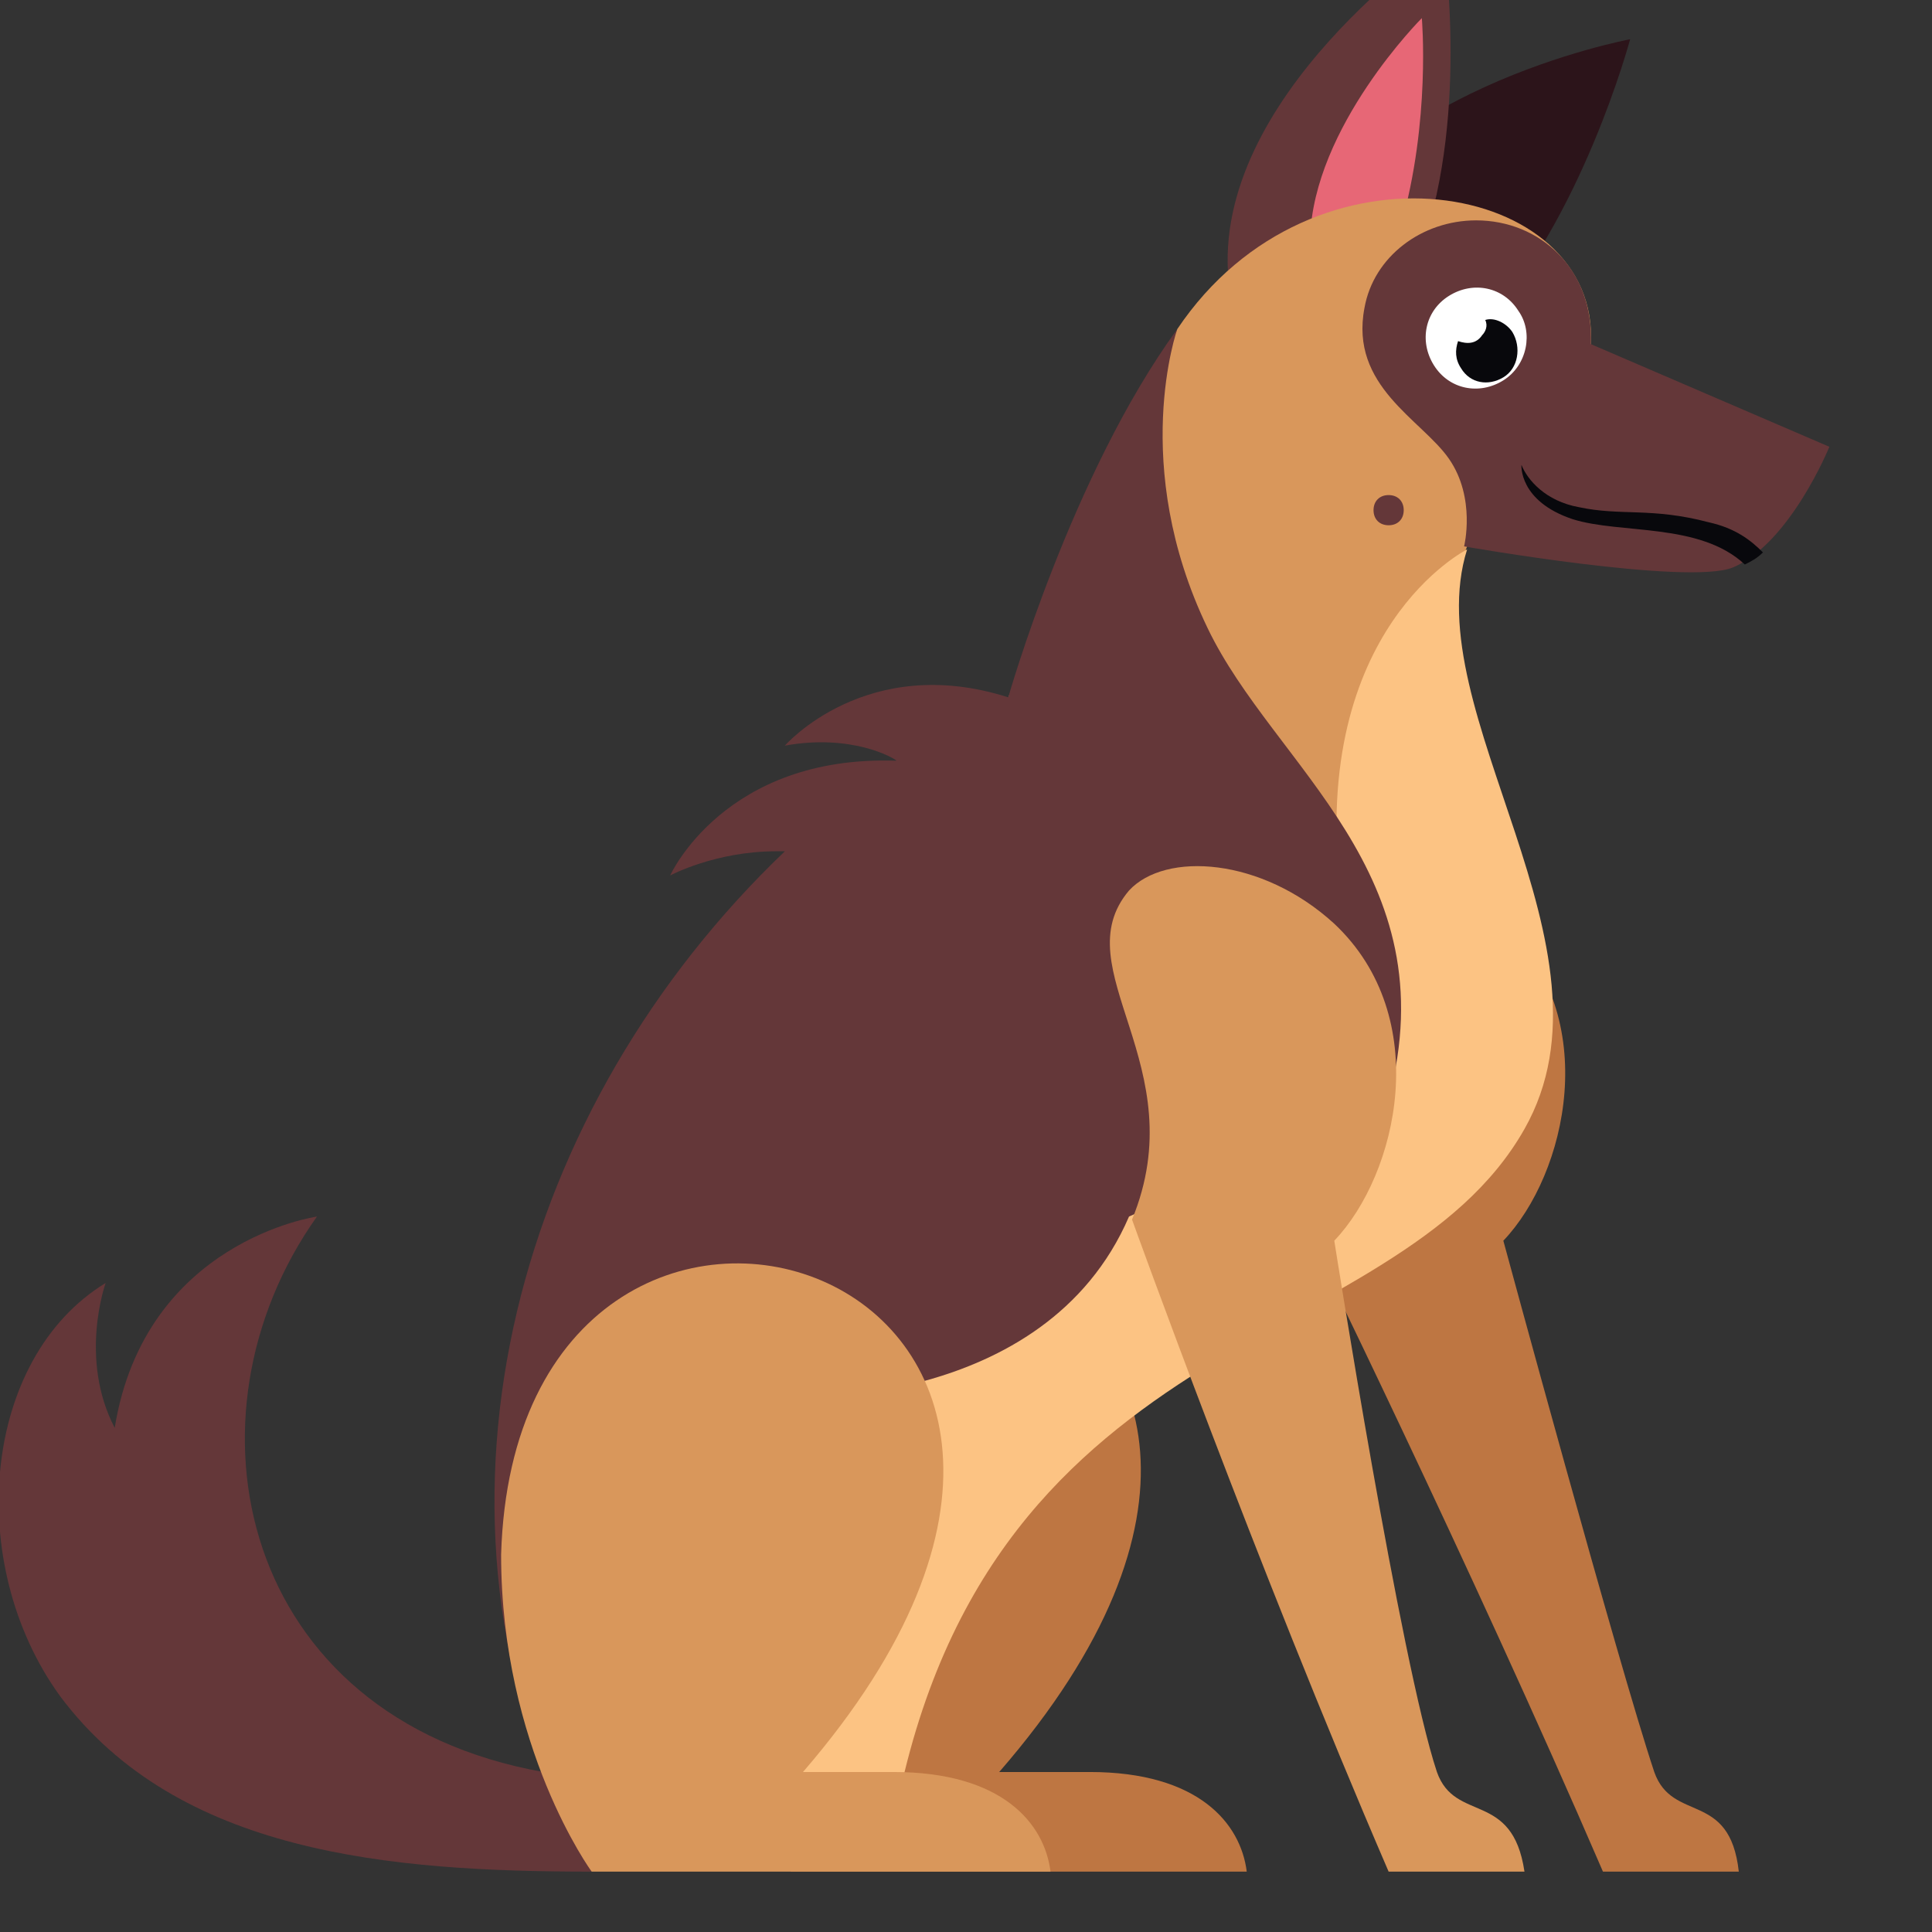 <svg width="64" height="64" viewBox="0 0 64 64" fill="none" xmlns="http://www.w3.org/2000/svg">
<rect x="0" y="0" width="64" height="64" fill="#333333" stroke="none"/>
<g clip-path="url(#clip0_181_10217)">
<path d="M54.8 58.7C53.6 55.1 49.8 41.1 49.8 41.1C51.9 38.9 53.1 33.7 49.8 30.6C47.4 28.4 44.2 28.2 43 29.5C40.8 32.1 45.2 35.3 43.1 40.4C43.1 40.4 48.7 51.8 53.1 62H57.6C57.3 59.3 55.4 60.4 54.8 58.7Z" fill="#BE7642"/>
<path d="M33.1 58.7H36.1C39.7 58.7 41.1 60.4 41.3 62H26.2C26.2 62 23.2 57.9 23.2 51.5C23.6 34.5 47.7 41.9 33.1 58.7Z" fill="#BE7642"/>
<path d="M49.1 10.8C49.1 10.8 42.3 10.8 42.9 8.8C44.9 3 54 1.3 54 1.3C54 1.3 52.4 7.3 49.1 10.8Z" fill="#2C141A"/>
<path d="M47.1 8.2C47.1 8.2 40.9 11.4 40.7 9.3C40.1 3.2 47.8 -2 47.8 -2C47.8 -2 48.7 3.6 47.1 8.2Z" fill="#643739"/>
<path d="M47.1 0.6C47.1 0.6 43.5 4.2 43.4 7.9C44.2 7.8 45.4 8 46.4 7.5C47.4 4 47.1 0.6 47.1 0.6Z" fill="#E76776"/>
<path d="M10.5 40.3C10.5 40.3 4.8 41.1 3.8 47.3C2.6 45 3.5 42.5 3.5 42.5C-0.6 45 -1.2 51.8 2 56.2C5.9 61.4 12.9 62 19.6 62L18 58.7C7.9 56.9 5.8 46.9 10.5 40.3Z" fill="#643739"/>
<path d="M39 10.9L33.4 23.1L44.4 29.4L48.6 18.1L52.7 11.4C53 6 43.5 4.2 39 10.9Z" fill="#D9975B"/>
<path d="M48.6 18.2C48.6 18.2 43.4 20.8 44.4 29.5L31.2 28.2L24.6 61H29.5C32.3 43.8 46.2 45 50.5 37.4C53.9 31.4 46.9 23.6 48.6 18.2Z" fill="#FCC383"/>
<path d="M40 20.8C37.4 15.4 39 10.9 39 10.9C35.5 15.7 33.4 23.1 33.4 23.1C28.7 21.6 26 24.7 26 24.7C28.2 24.3 29.6 25.1 29.7 25.2C24 25 22.2 29 22.2 29C22.2 29 23.7 28.2 25.7 28.2H26C17.2 36.6 13.5 49.6 18.9 60.8L26 46.3C26 46.3 34.6 46.8 37.4 40.3L46 36.4C48 28.9 42.2 25.4 40 20.8Z" fill="#643739"/>
<path d="M26.6 58.7H29.6C33.2 58.7 34.6 60.4 34.8 62H19.6C19.6 62 16.6 57.9 16.6 51.5C17.1 34.5 41.1 41.9 26.6 58.7Z" fill="#D9975B"/>
<path d="M47.6 58.7C46.4 55.1 44.2 41.1 44.2 41.1C46.3 38.9 47.5 33.7 44.2 30.6C41.8 28.4 38.6 28.2 37.4 29.5C35.2 32.1 39.6 35.3 37.5 40.4C37.5 40.4 41.6 51.8 46 62H50.5C50.1 59.3 48.2 60.4 47.6 58.7Z" fill="#D9975B"/>
<path d="M52.7 11.4C52.8 8.9 51 7.3 48.9 7.3C47.1 7.3 45.5 8.5 45.2 10.2C44.7 12.8 47.1 13.9 48 15.2C48.9 16.5 48.5 18.1 48.5 18.1C48.5 18.1 55.9 19.4 57.4 18.8C59.3 18 60.6 14.8 60.6 14.8L52.7 11.4Z" fill="#643739"/>
<path d="M49.8 12.6C49 13.1 48 12.9 47.5 12.1C47 11.3 47.2 10.3 48 9.8C48.8 9.3 49.8 9.5 50.3 10.3C50.8 11 50.6 12.1 49.8 12.6Z" fill="white"/>
<path d="M50.1 11C49.9 10.7 49.5 10.5 49.2 10.6C49.3 10.8 49.2 11 49.1 11.1C48.9 11.4 48.6 11.4 48.3 11.3C48.2 11.6 48.2 11.9 48.4 12.2C48.7 12.7 49.3 12.8 49.8 12.5C50.3 12.2 50.4 11.5 50.1 11Z" fill="#08080C"/>
<path d="M58.4 18.3C58 17.9 57.5 17.5 56.6 17.3C54.7 16.8 53.7 17.1 52.3 16.8C51.2 16.6 50.6 15.9 50.4 15.4C50.4 15.4 50.3 16.6 52.1 17.2C53.7 17.7 56.3 17.3 57.8 18.7C58 18.6 58.2 18.5 58.4 18.3Z" fill="#08080C"/>
<path d="M46.5 16.9C46.5 17.2 46.3 17.4 46 17.4C45.7 17.4 45.5 17.2 45.5 16.9C45.5 16.6 45.7 16.4 46 16.4C46.3 16.4 46.5 16.6 46.5 16.9Z" fill="#643739"/>
</g>
<defs>
<clipPath id="clip0_181_10217">
<rect width="64" height="64" fill="white"/>
</clipPath>
</defs>
</svg>
